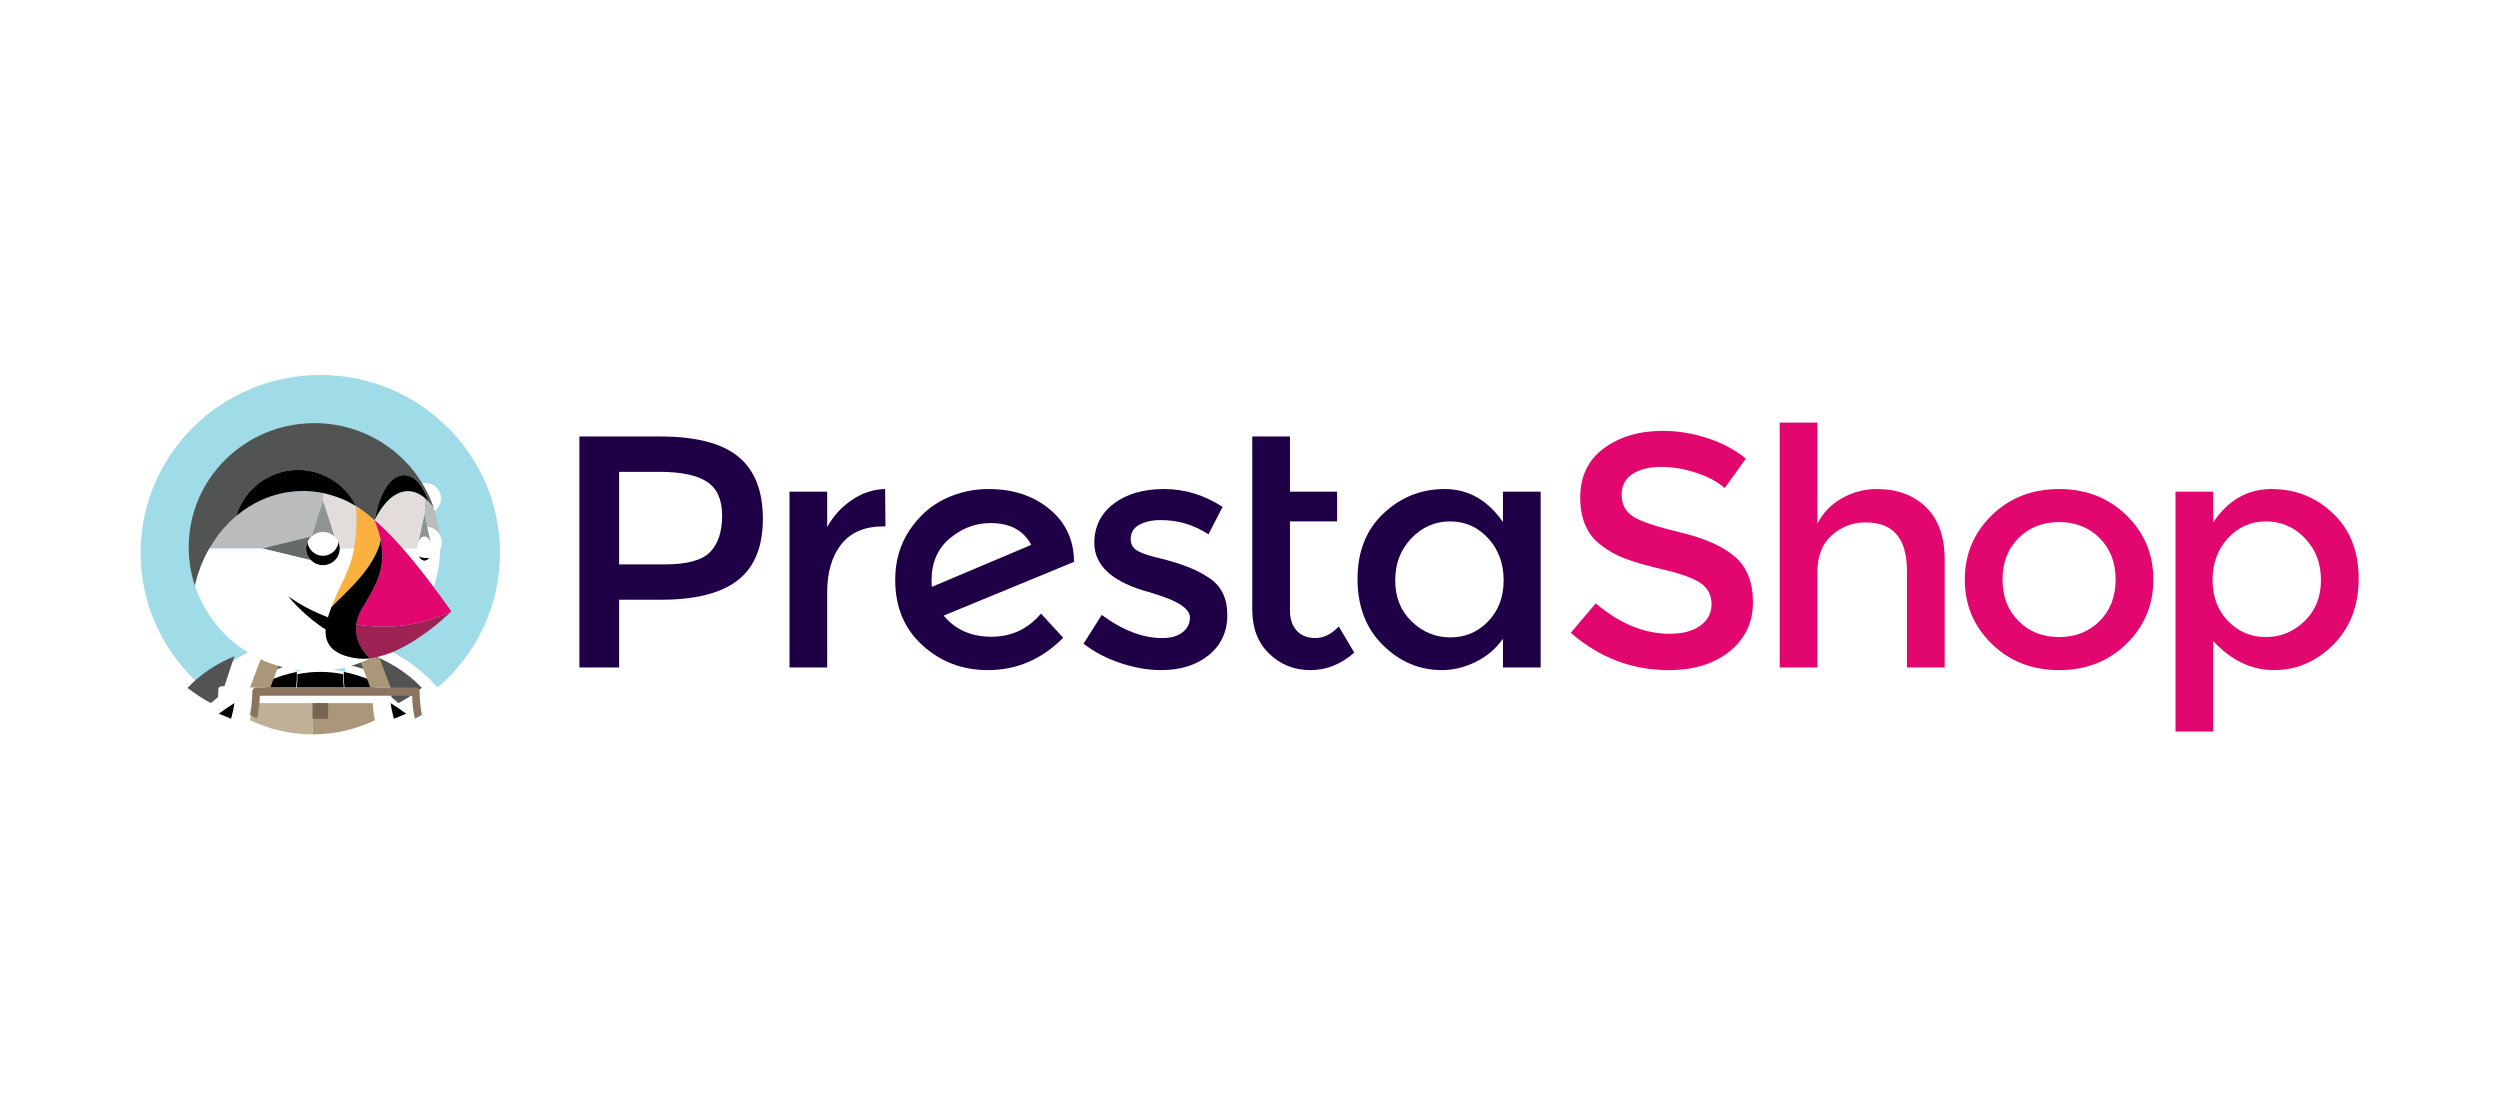 <?xml version="1.0" encoding="UTF-8"?>
<svg width="160px" height="70px" viewBox="0 0 160 70" version="1.1" xmlns="http://www.w3.org/2000/svg" xmlns:xlink="http://www.w3.org/1999/xlink">
    <!-- Generator: Sketch 47.1 (45422) - http://www.bohemiancoding.com/sketch -->
    <title>prestashop</title>
    <desc>Created with Sketch.</desc>
    <defs></defs>
    <g id="technologies" stroke="none" stroke-width="1" fill="none" fill-rule="evenodd">
        <g id="Ecommerce" transform="translate(-224, -42)">
            <g id="prestashop" transform="translate(224, 42)">
                <rect id="Rectangle" fill="#FFFFFF" x="0" y="0" width="160" height="70"></rect>
                <g id="XMLID_323_" transform="translate(37, 27)" fill-rule="nonzero">
                    <path d="M22.642,10.558 C22.627,10.473 22.62,10.339 22.62,10.156 C22.62,9 23.012,8.098 23.795,7.449 C24.578,6.8 25.443,6.476 26.391,6.476 C27.641,6.476 28.51,6.941 28.999,7.872 L22.642,10.558 Z M31.735,8.908 C31.721,7.541 31.197,6.43 30.162,5.577 C29.128,4.725 27.828,4.298 26.262,4.298 C25.271,4.298 24.33,4.513 23.439,4.943 C22.548,5.373 21.802,6.043 21.198,6.952 C20.595,7.862 20.293,8.916 20.293,10.114 C20.293,11.848 20.875,13.244 22.039,14.301 C23.202,15.358 24.595,15.887 26.219,15.887 C28.072,15.887 29.681,15.196 31.046,13.815 L29.623,12.271 C28.79,13.258 27.731,13.751 26.445,13.751 C25.159,13.751 24.143,13.3 23.396,12.398 L31.757,8.951 L31.735,8.908 Z" id="XMLID_341_" fill="#1F0047"></path>
                    <path d="M17.525,4.996 C16.857,5.447 16.329,6.025 15.941,6.73 L15.941,4.467 L13.528,4.467 L13.528,15.718 L15.941,15.718 L15.941,10.896 C15.941,9.613 16.243,8.591 16.846,7.83 C17.449,7.068 18.347,6.688 19.54,6.688 L19.669,6.688 L19.648,4.298 C18.9,4.312 18.193,4.545 17.525,4.996" id="XMLID_189_" fill="#1F0047"></path>
                    <path d="M40.385,9.987 C39.997,9.733 39.634,9.536 39.297,9.395 C38.959,9.254 38.61,9.127 38.252,9.014 C37.892,8.901 37.479,8.789 37.012,8.676 C36.546,8.563 36.183,8.443 35.925,8.316 C35.551,8.147 35.364,7.879 35.364,7.513 C35.364,7.104 35.544,6.797 35.903,6.593 C36.262,6.389 36.729,6.286 37.303,6.286 C38.395,6.286 39.408,6.589 40.342,7.195 L41.247,5.44 C40.069,4.679 38.819,4.298 37.498,4.298 C36.176,4.298 35.102,4.612 34.276,5.239 C33.45,5.867 33.037,6.702 33.037,7.745 C33.037,9.226 34.229,10.283 36.614,10.917 C36.671,10.931 36.757,10.96 36.872,11.002 C38.395,11.453 39.156,11.961 39.156,12.525 C39.156,12.905 38.998,13.219 38.682,13.466 C38.366,13.712 37.935,13.836 37.39,13.836 C36.14,13.836 34.847,13.342 33.511,12.355 L32.347,14.195 C33.037,14.731 33.83,15.147 34.728,15.443 C35.626,15.739 36.492,15.887 37.325,15.887 C38.56,15.887 39.573,15.566 40.363,14.925 C41.153,14.283 41.548,13.427 41.548,12.355 C41.548,11.284 41.16,10.494 40.385,9.987" id="XMLID_188_" fill="#1F0047"></path>
                    <path d="M8.452,8.327 C7.941,8.855 6.982,9.12 5.575,9.12 L2.623,9.12 L2.623,3.198 L5.208,3.198 C6.588,3.198 7.6,3.41 8.247,3.833 C8.893,4.256 9.216,4.978 9.216,6 C9.216,7.023 8.961,7.798 8.452,8.327 M10.251,2.226 C9.202,1.366 7.536,0.935 5.251,0.935 L0.08,0.935 L0.08,15.718 L2.623,15.718 L2.623,11.383 L5.295,11.383 C7.507,11.383 9.148,10.967 10.218,10.135 C11.288,9.303 11.824,7.992 11.824,6.201 C11.824,4.411 11.299,3.086 10.251,2.226" id="XMLID_336_" fill="#1F0047"></path>
                    <path d="M47.196,13.835 C46.678,13.835 46.276,13.677 45.989,13.36 C45.701,13.042 45.558,12.616 45.558,12.08 L45.558,6.37 L48.575,6.37 L48.575,4.467 L45.558,4.467 L45.558,0.935 L43.144,0.935 L43.144,12.017 C43.144,13.201 43.507,14.142 44.233,14.84 C44.958,15.538 45.834,15.887 46.861,15.887 C47.888,15.887 48.826,15.513 49.673,14.766 L48.682,13.095 C48.209,13.589 47.713,13.835 47.196,13.835" id="XMLID_185_" fill="#1F0047"></path>
                    <path d="M58.241,12.768 C57.58,13.451 56.776,13.793 55.828,13.793 C54.88,13.793 54.054,13.455 53.35,12.778 C52.646,12.101 52.294,11.224 52.294,10.145 C52.294,9.067 52.639,8.168 53.328,7.449 C54.018,6.73 54.844,6.37 55.807,6.37 C56.769,6.37 57.58,6.73 58.241,7.449 C58.902,8.168 59.233,9.063 59.233,10.135 C59.232,11.206 58.902,12.084 58.241,12.768 L58.241,12.768 Z M59.189,6.413 C58.212,5.003 56.97,4.298 55.462,4.298 C53.953,4.298 52.646,4.82 51.54,5.863 C50.433,6.906 49.881,8.302 49.881,10.05 C49.881,11.798 50.419,13.209 51.497,14.28 C52.574,15.351 53.838,15.887 55.289,15.887 C56.007,15.887 56.722,15.714 57.433,15.369 C58.144,15.023 58.729,14.527 59.189,13.878 L59.189,15.718 L61.603,15.718 L61.603,4.467 L59.189,4.467 L59.189,6.413 L59.189,6.413 Z" id="XMLID_332_" fill="#1F0047"></path>
                    <path d="M97.377,12.747 C96.694,13.43 95.829,13.772 94.78,13.772 C93.731,13.772 92.866,13.43 92.184,12.747 C91.501,12.063 91.16,11.178 91.16,10.092 C91.16,9.007 91.501,8.122 92.184,7.438 C92.866,6.755 93.731,6.413 94.78,6.413 C95.829,6.413 96.694,6.755 97.377,7.438 C98.059,8.122 98.4,9.007 98.4,10.092 C98.4,11.178 98.059,12.063 97.377,12.747 M94.78,4.298 C93.056,4.298 91.62,4.858 90.471,5.979 C89.321,7.1 88.747,8.471 88.747,10.093 C88.747,11.714 89.321,13.085 90.471,14.206 C91.62,15.327 93.056,15.887 94.78,15.887 C96.504,15.887 97.94,15.327 99.09,14.206 C100.239,13.085 100.814,11.714 100.814,10.093 C100.814,8.471 100.239,7.1 99.09,5.979 C97.94,4.858 96.504,4.298 94.78,4.298" id="XMLID_329_" fill="#E2066F"></path>
                    <path d="M110.486,12.757 C109.781,13.434 108.956,13.772 108.007,13.772 C107.059,13.772 106.255,13.43 105.594,12.747 C104.933,12.063 104.603,11.185 104.603,10.113 C104.603,9.042 104.933,8.15 105.594,7.438 C106.255,6.726 107.066,6.37 108.029,6.37 C108.991,6.37 109.818,6.726 110.507,7.438 C111.197,8.15 111.541,9.046 111.541,10.124 C111.541,11.203 111.189,12.08 110.486,12.757 M112.317,5.863 C111.225,4.82 109.911,4.298 108.374,4.298 C106.836,4.298 105.594,5.01 104.646,6.434 L104.646,4.467 L102.232,4.467 L102.232,19.82 L104.646,19.82 L104.646,14.026 C105.795,15.267 107.092,15.887 108.535,15.887 C109.979,15.887 111.243,15.344 112.328,14.259 C113.412,13.173 113.955,11.763 113.955,10.029 C113.955,8.295 113.409,6.906 112.317,5.863" id="XMLID_326_" fill="#E2066F"></path>
                    <path d="M83.128,4.298 C82.324,4.298 81.573,4.496 80.876,4.89 C80.179,5.285 79.659,5.828 79.314,6.519 L79.314,0.047 L76.901,0.047 L76.901,15.718 L79.314,15.718 L79.314,9.627 C79.314,8.584 79.623,7.791 80.241,7.248 C80.858,6.705 81.584,6.434 82.417,6.434 C84.17,6.434 85.046,7.47 85.046,9.542 L85.046,15.718 L87.46,15.718 L87.46,8.823 C87.46,7.357 87.061,6.237 86.263,5.461 C85.466,4.686 84.421,4.298 83.128,4.298" id="XMLID_178_" fill="#E2066F"></path>
                    <path d="M74.015,8.612 C73.232,7.95 72.068,7.435 70.524,7.068 C68.98,6.702 67.971,6.36 67.496,6.043 C67.023,5.726 66.785,5.267 66.785,4.668 C66.785,4.069 67.023,3.621 67.496,3.325 C67.971,3.029 68.577,2.881 69.317,2.881 C70.057,2.881 70.807,3.008 71.569,3.262 C72.33,3.515 72.934,3.84 73.379,4.235 L74.736,2.352 C74.047,1.789 73.228,1.351 72.28,1.041 C71.332,0.731 70.376,0.576 69.414,0.576 C67.92,0.576 66.667,0.946 65.654,1.686 C64.641,2.426 64.135,3.48 64.135,4.848 C64.135,6.215 64.58,7.23 65.471,7.893 C65.916,8.245 66.426,8.531 67.001,8.749 C67.575,8.968 68.416,9.208 69.522,9.468 C70.628,9.73 71.407,10.018 71.86,10.335 C72.312,10.653 72.539,11.097 72.539,11.668 C72.539,12.239 72.298,12.697 71.817,13.042 C71.335,13.388 70.685,13.561 69.866,13.561 C68.229,13.561 66.648,12.912 65.126,11.615 L63.531,13.497 C65.356,15.09 67.446,15.887 69.802,15.887 C71.411,15.887 72.711,15.485 73.702,14.681 C74.693,13.878 75.189,12.831 75.189,11.541 C75.189,10.251 74.798,9.275 74.015,8.612" id="XMLID_177_" fill="#E2066F"></path>
                </g>
                <path d="M16.455,41.468 C16.638,41.387 16.825,41.313 17.012,41.243 C17.224,41.164 17.438,41.09 17.655,41.025 C17.924,40.945 18.196,40.872 18.472,40.814 C18.843,40.736 19.219,40.678 19.598,40.642 C19.386,41.303 19.151,41.96 18.896,42.613 C18.907,42.74 18.913,42.867 18.917,42.994 C19.429,42.894 19.958,42.841 20.5,42.841 C21.042,42.841 21.571,42.894 22.083,42.994 C22.086,42.867 22.092,42.74 22.103,42.613 C21.849,41.96 21.614,41.303 21.402,40.642 C21.781,40.678 22.156,40.736 22.528,40.814 C22.803,40.872 23.075,40.945 23.345,41.025 C23.562,41.09 23.775,41.164 23.987,41.243 C24.175,41.313 24.361,41.387 24.545,41.468 C25.848,42.042 27.036,42.894 28.01,44 C30.452,41.912 32,38.828 32,35.383 C32,29.097 26.851,24 20.5,24 C14.149,24 9,29.097 9,35.383 C9,38.828 10.548,41.913 12.99,44 C13.964,42.894 15.152,42.042 16.455,41.468 Z" id="XMLID_176_" fill="#A0DBE8" fill-rule="nonzero"></path>
                <path d="M17.233,43 C17.859,42.754 18.52,42.567 19.209,42.446 C19.206,42.313 19.199,42.181 19.186,42.05 C19.481,41.371 19.754,40.687 20,40 C19.56,40.038 19.124,40.098 18.693,40.179 C18.374,40.239 18.058,40.315 17.745,40.399 C17.494,40.466 17.246,40.543 17,40.625 L17.973,40.834 L17.233,43 Z" id="XMLID_175_" fill="#525353" fill-rule="nonzero"></path>
                <path d="M13.945,44.624 C13.964,44.455 13.975,44.284 13.975,44.111 C13.975,44.008 14.067,43.923 14.181,43.923 L14.362,43.923 L15,42 C13.872,42.459 12.844,43.139 12,44.022 C12.465,44.388 12.967,44.716 13.501,45 C13.643,44.869 13.791,44.744 13.945,44.624 Z" id="XMLID_174_" fill="#525353" fill-rule="nonzero"></path>
                <path d="M24,42 L24.638,43.923 L24.819,43.923 C24.933,43.923 25.025,44.008 25.025,44.111 C25.025,44.284 25.036,44.455 25.055,44.624 C25.209,44.744 25.357,44.869 25.499,45 C26.033,44.716 26.535,44.388 27,44.022 C26.157,43.139 25.128,42.459 24,42 Z" id="XMLID_173_" fill="#525353" fill-rule="nonzero"></path>
                <path d="M23.028,40.834 L24,40.625 C23.754,40.543 23.506,40.466 23.255,40.399 C22.942,40.315 22.626,40.239 22.307,40.179 C21.876,40.098 21.44,40.038 21,40 C21.246,40.687 21.519,41.371 21.814,42.05 C21.801,42.181 21.794,42.314 21.791,42.446 C22.48,42.567 23.141,42.754 23.768,43 L23.028,40.834 Z" id="XMLID_172_" fill="#525353" fill-rule="nonzero"></path>
                <path d="M20.5,44 L22,44 C21.969,43.715 21.958,43.43 21.966,43.148 C21.491,43.052 21.002,43 20.5,43 C19.998,43 19.509,43.052 19.034,43.148 C19.042,43.43 19.031,43.715 19,44 L20.5,44 Z" id="XMLID_171_" fill="#000000" fill-rule="nonzero"></path>
                <path d="M14,45.677 C14.261,45.788 14.523,45.897 14.79,46 C14.883,45.672 14.955,45.338 15,45 C14.654,45.215 14.32,45.441 14,45.677 Z" id="XMLID_170_" fill="#000000" fill-rule="nonzero"></path>
                <path d="M17,44 L18.956,44 C18.993,43.665 19.006,43.331 18.997,43 C18.342,43.131 17.713,43.336 17.118,43.604 L17,44 Z" id="XMLID_169_" fill="#000000" fill-rule="nonzero"></path>
                <path d="M25,45 C25.045,45.338 25.117,45.672 25.21,46 C25.477,45.897 25.74,45.788 26,45.677 C25.68,45.441 25.347,45.215 25,45 Z" id="XMLID_168_" fill="#000000" fill-rule="nonzero"></path>
                <path d="M24,44 L23.882,43.604 C23.286,43.336 22.658,43.131 22.003,43 C21.994,43.331 22.007,43.665 22.044,44 L24,44 L24,44 Z" id="XMLID_167_" fill="#000000" fill-rule="nonzero"></path>
                <path d="M17.302,44 L17.402,43.735 L18,42.153 L17.214,42 C17.038,42.053 16.863,42.11 16.691,42.171 L16,44 L16.742,44 L17.302,44 L17.302,44 Z" id="XMLID_166_" fill="#AA9678" fill-rule="nonzero"></path>
                <path d="M23.598,43.735 L23.698,44 L24.258,44 L25,44 L24.309,42.171 C24.136,42.109 23.962,42.053 23.786,42 L23,42.153 L23.598,43.735 Z" id="XMLID_165_" fill="#AA9678" fill-rule="nonzero"></path>
                <path d="M16,45.039 C16.018,45.026 16.037,45.013 16.055,45 L16.003,45 C16.002,45.013 16,45.026 16,45.039 Z" id="XMLID_164_" fill="#C0B098" fill-rule="nonzero"></path>
                <path d="M20,45 L18.628,45 L17.13,45 L16.159,45 C16.153,45.004 16.147,45.008 16.141,45.013 C16.128,45.38 16.079,45.741 16,46.092 C17.212,46.673 18.568,47 20,47 L20,45 Z" id="XMLID_163_" fill="#C0B098" fill-rule="nonzero"></path>
                <path d="M25.052,45 L25,45 C25.018,45.013 25.037,45.026 25.055,45.039 C25.054,45.026 25.052,45.014 25.052,45 Z" id="XMLID_162_" fill="#AA9678" fill-rule="nonzero"></path>
                <path d="M23.841,45 L22.87,45 L21.372,45 L20,45 L20,45 L20,47 C21.432,47 22.788,46.674 24,46.092 C23.921,45.741 23.872,45.381 23.859,45.013 C23.853,45.008 23.847,45.004 23.841,45 Z" id="XMLID_161_" fill="#AA9678" fill-rule="nonzero"></path>
                <rect id="XMLID_160_" fill="#786453" fill-rule="nonzero" x="20" y="45" width="1" height="1"></rect>
                <path d="M26.89,44.98 C26.869,44.743 26.855,44.504 26.855,44.263 C26.855,44.118 26.746,44 26.612,44 L26.398,44 L25.587,44 L24.976,44 L23.16,44 L21.5,44 L19.841,44 L18.024,44 L17.414,44 L16.603,44 L16.389,44 C16.254,44 16.145,44.118 16.145,44.263 C16.145,44.504 16.132,44.743 16.11,44.98 C16.087,45.242 16.049,45.5 16,45.755 C16.148,45.84 16.298,45.922 16.45,46 C16.55,45.526 16.611,45.04 16.628,44.543 C16.628,44.537 16.628,44.532 16.629,44.526 L16.65,44.526 L17.877,44.526 L19.767,44.526 L21.5,44.526 L21.5,44.526 L23.233,44.526 L25.123,44.526 L26.35,44.526 L26.371,44.526 C26.372,44.532 26.372,44.537 26.372,44.543 C26.389,45.039 26.45,45.526 26.55,46 C26.702,45.922 26.852,45.84 27,45.755 C26.951,45.5 26.914,45.242 26.89,44.98 Z" id="XMLID_159_" fill="#8B7460" fill-rule="nonzero"></path>
                <g id="XMLID_195_" transform="translate(12, 27)">
                    <path d="M11.972,6.289 L11.972,6.289 C11.972,6.29 11.973,6.291 11.973,6.291 C12.166,6.698 12.384,7.111 12.496,7.535 C12.492,7.564 12.488,7.595 12.484,7.626 C12.474,7.672 12.464,7.712 12.454,7.748 C12.47,7.693 12.485,7.626 12.501,7.549 C12.389,7.119 12.167,6.701 11.972,6.289 C11.971,6.29 11.971,6.291 11.97,6.292 C11.971,6.291 11.971,6.29 11.972,6.289 L11.972,6.289 Z" id="XMLID_158_"></path>
                    <path d="M15.323,8.849 C15.314,8.855 15.304,8.86 15.293,8.865 C15.304,8.86 15.314,8.855 15.323,8.849 Z" id="XMLID_157_"></path>
                    <path d="M15.401,8.794 C15.388,8.806 15.375,8.819 15.361,8.83 C15.375,8.819 15.388,8.806 15.401,8.794 Z" id="XMLID_156_"></path>
                    <path d="M11.626,5.991 C11.363,5.771 11.085,5.571 10.794,5.394 L10.794,5.394 C11.085,5.571 11.362,5.771 11.626,5.991 Z" id="XMLID_155_"></path>
                    <path d="M14.287,8.705 C14.29,8.709 14.293,8.713 14.297,8.716 C14.294,8.713 14.291,8.709 14.287,8.705 Z" id="XMLID_154_"></path>
                    <path d="M14.773,9.303 C14.785,9.319 14.798,9.334 14.81,9.35 C14.798,9.334 14.785,9.319 14.773,9.303 Z" id="XMLID_153_"></path>
                    <path d="M12.34,7.764 C12.328,7.819 12.316,7.868 12.304,7.905 C12.316,7.868 12.328,7.819 12.34,7.764 Z" id="XMLID_152_"></path>
                    <path d="M11.208,11.896 C11.03,12.185 10.915,12.458 10.849,12.715 C10.915,12.458 11.03,12.185 11.208,11.896 C11.267,11.801 11.325,11.708 11.38,11.616 C11.325,11.707 11.268,11.799 11.21,11.893 C11.209,11.894 11.209,11.895 11.208,11.896 Z" id="XMLID_151_"></path>
                    <path d="M11.973,6.323 C11.989,6.29 12.005,6.259 12.021,6.227 L12.017,6.23 C12.002,6.26 11.987,6.292 11.973,6.323 C12.08,6.417 12.188,6.513 12.293,6.611 C12.188,6.513 12.081,6.417 11.973,6.323 Z" id="XMLID_150_"></path>
                    <path d="M9.695,7.773 C9.695,7.775 9.696,7.776 9.696,7.777 C9.696,7.776 9.695,7.775 9.695,7.773 Z" id="XMLID_149_"></path>
                    <path d="M10.406,5.175 C10.381,5.161 10.362,5.15 10.351,5.144 C10.362,5.15 10.381,5.161 10.406,5.175 Z" id="XMLID_147_"></path>
                    <path d="M10.472,5.212 C10.443,5.195 10.418,5.181 10.396,5.169 C10.418,5.181 10.443,5.195 10.472,5.212 Z" id="XMLID_146_"></path>
                    <path d="M10.821,6.108 C10.821,6.151 10.82,6.193 10.821,6.236 C10.82,6.193 10.822,6.151 10.821,6.108 Z" id="XMLID_145_"></path>
                    <path d="M9.656,7.675 C9.657,7.676 9.657,7.677 9.658,7.678 C9.657,7.677 9.657,7.676 9.656,7.675 Z" id="XMLID_144_"></path>
                    <path d="M15.241,9.901 C15.264,9.931 15.286,9.96 15.309,9.989 C15.286,9.96 15.264,9.93 15.241,9.901 Z" id="XMLID_143_"></path>
                    <path d="M10.827,6.465 C10.823,6.643 10.816,6.821 10.807,6.998 C10.816,6.821 10.823,6.643 10.827,6.465 Z" id="XMLID_142_"></path>
                    <path d="M9.724,7.876 C9.724,7.877 9.725,7.879 9.725,7.88 C9.725,7.879 9.724,7.877 9.724,7.876 Z" id="XMLID_141_"></path>
                    <path d="M10.914,5.465 C10.849,5.427 10.677,5.328 10.522,5.239 C10.675,5.327 10.845,5.425 10.914,5.465 Z" id="XMLID_140_"></path>
                    <path d="M10.555,5.259 C10.516,5.237 10.48,5.216 10.446,5.196 C10.479,5.215 10.517,5.237 10.555,5.259 Z" id="XMLID_139_"></path>
                    <path d="M10.796,5.393 L10.796,5.393 C10.794,5.393 10.787,5.388 10.784,5.386 C10.789,5.389 10.794,5.393 10.796,5.393 Z" id="XMLID_138_"></path>
                    <path d="M15.625,8.176 C15.625,8.162 15.627,8.149 15.627,8.134 C15.627,8.132 15.628,8.131 15.628,8.129 C15.628,8.127 15.627,8.126 15.627,8.124 C15.627,8.111 15.625,8.098 15.625,8.085 C15.625,8.1 15.627,8.114 15.627,8.129 C15.628,8.145 15.625,8.161 15.625,8.176 Z" id="XMLID_137_"></path>
                    <path d="M13.746,8.072 C13.764,8.092 13.78,8.112 13.798,8.132 C13.797,8.131 13.797,8.131 13.797,8.131 L13.801,8.131 C13.794,8.122 13.774,8.101 13.746,8.072 L13.746,8.072 Z" id="XMLID_136_"></path>
                    <path d="M12.178,6.467 C12.358,6.64 12.535,6.819 12.709,7 C12.535,6.819 12.358,6.64 12.178,6.467 Z" id="XMLID_135_"></path>
                    <path d="M15.165,7.331 C15.209,7.331 15.251,7.341 15.293,7.354 C15.252,7.341 15.209,7.331 15.165,7.331 Z" id="XMLID_134_"></path>
                    <path d="M14.728,7.894 C14.724,7.916 14.72,7.936 14.716,7.958 C14.72,7.936 14.724,7.916 14.728,7.894 Z" id="XMLID_133_"></path>
                    <path d="M15.272,7.354 C15.301,7.367 15.33,7.382 15.358,7.401 C15.33,7.382 15.301,7.367 15.272,7.354 Z" id="XMLID_132_"></path>
                    <path d="M15.447,7.499 C15.457,7.512 15.466,7.525 15.476,7.539 C15.466,7.525 15.457,7.512 15.447,7.499 Z" id="XMLID_131_"></path>
                    <path d="M15.618,7.958 C15.618,7.956 15.617,7.953 15.616,7.95 C15.616,7.945 15.615,7.941 15.614,7.936 C15.615,7.944 15.617,7.951 15.618,7.96 C15.618,7.959 15.618,7.959 15.618,7.958 Z" id="XMLID_130_"></path>
                    <path d="M15.617,8.285 C15.617,8.281 15.618,8.278 15.618,8.274 C15.618,8.274 15.618,8.274 15.618,8.274 C15.617,8.283 15.615,8.291 15.614,8.301 C15.614,8.295 15.616,8.29 15.617,8.285 Z" id="XMLID_129_"></path>
                    <path d="M14.865,7.539 C14.874,7.525 14.883,7.512 14.893,7.499 C14.883,7.512 14.874,7.525 14.865,7.539 Z" id="XMLID_128_"></path>
                    <path d="M15.083,7.354 C15.124,7.341 15.167,7.331 15.211,7.331 C15.167,7.331 15.124,7.341 15.083,7.354 Z" id="XMLID_127_"></path>
                    <path d="M13.165,7.44 C13.055,7.323 12.943,7.208 12.831,7.093 C12.943,7.208 13.055,7.323 13.165,7.44 Z" id="XMLID_126_"></path>
                    <path d="M15.284,4.855 L15.284,4.855 C15.284,4.854 15.284,4.852 15.284,4.852 L15.284,5.905 L14.757,7.752 C14.756,7.757 14.755,7.762 14.753,7.766 C14.755,7.763 14.756,7.759 14.758,7.756 L14.758,7.756 L14.758,7.756 L15.284,5.909 L15.284,4.856 L15.284,4.856 L15.284,4.855 L15.284,4.855 Z" id="XMLID_125_"></path>
                    <path d="M13.49,7.79 C13.432,7.725 13.373,7.66 13.315,7.595 C13.374,7.66 13.432,7.725 13.49,7.79 Z" id="XMLID_124_"></path>
                    <path d="M15.574,7.756 C15.581,7.779 15.589,7.801 15.596,7.825 C15.596,7.825 15.596,7.825 15.595,7.824 C15.589,7.8 15.581,7.779 15.574,7.756 L15.574,7.756 L15.574,7.756 Z" id="XMLID_123_"></path>
                    <path d="M14.703,8.122 L14.704,8.122 C14.704,8.11 14.706,8.099 14.706,8.087 C14.705,8.099 14.703,8.11 14.703,8.122 Z" id="XMLID_122_"></path>
                    <path d="M15.003,7.401 C15.031,7.383 15.06,7.367 15.089,7.355 C15.06,7.367 15.031,7.382 15.003,7.401 Z" id="XMLID_121_"></path>
                    <path d="M14.92,7.486 C14.949,7.453 14.98,7.423 15.012,7.399 C14.98,7.424 14.949,7.453 14.92,7.486 Z" id="XMLID_120_"></path>
                    <path d="M15.608,8.426 C15.608,8.426 15.608,8.426 15.608,8.425 C15.592,8.489 15.573,8.551 15.551,8.609 C15.574,8.55 15.594,8.489 15.611,8.424 L15.608,8.426 L15.608,8.426 Z" id="XMLID_119_"></path>
                    <path d="M1.605,7.809 C1.631,7.767 1.658,7.726 1.685,7.684 C1.658,7.726 1.631,7.767 1.605,7.809 Z" id="XMLID_118_"></path>
                    <path d="M15.351,7.399 C15.383,7.423 15.414,7.453 15.444,7.486 C15.414,7.453 15.383,7.424 15.351,7.399 Z" id="XMLID_117_"></path>
                    <path d="M1.93,7.311 C1.943,7.293 1.955,7.274 1.968,7.257 C1.955,7.274 1.943,7.293 1.93,7.311 Z" id="XMLID_116_"></path>
                    <path d="M9.751,8.108 L9.752,8.108 C9.752,8.107 9.752,8.106 9.752,8.105 L9.752,8.105 L9.755,8.105 L9.75,8.095 C9.75,8.1 9.751,8.104 9.751,8.108 Z" id="XMLID_115_"></path>
                    <path d="M1.139,8.665 C1.108,8.731 1.078,8.797 1.048,8.864 C1.078,8.797 1.108,8.731 1.139,8.665 Z" id="XMLID_114_"></path>
                    <path d="M0.86,9.243 C0.856,9.254 0.851,9.265 0.847,9.276 C0.851,9.265 0.856,9.254 0.86,9.243 Z" id="XMLID_113_"></path>
                    <polygon id="XMLID_112_" points="15.45 5.124 15.448 5.123 15.448 5.123"></polygon>
                    <path d="M3.123,6.02 L3.121,6.022 L3.123,6.02 Z" id="XMLID_111_"></path>
                    <path d="M2.673,6.472 C2.709,6.436 2.745,6.401 2.781,6.366 C2.745,6.401 2.708,6.436 2.673,6.472 Z" id="XMLID_110_"></path>
                    <path d="M2.269,6.917 C2.305,6.874 2.34,6.831 2.377,6.788 C2.34,6.831 2.305,6.874 2.269,6.917 Z" id="XMLID_109_"></path>
                    <path d="M15.696,7.756 L15.165,5.909 L15.696,7.756 Z" id="XMLID_108_"></path>
                    <path d="M8.461,9.158 C8.449,9.156 8.438,9.152 8.426,9.149 C8.438,9.152 8.449,9.156 8.461,9.158 Z" id="XMLID_107_"></path>
                    <path d="M8.572,9.174 C8.558,9.173 8.546,9.17 8.532,9.168 C8.546,9.17 8.558,9.173 8.572,9.174 Z" id="XMLID_106_"></path>
                    <path d="M1.4,8.177 C1.36,8.251 1.322,8.326 1.283,8.4 C1.322,8.326 1.36,8.251 1.4,8.177 Z" id="XMLID_105_"></path>
                    <path d="M8.144,9.042 C8.143,9.042 8.142,9.041 8.142,9.041 C8.143,9.041 8.143,9.042 8.144,9.042 Z" id="XMLID_104_"></path>
                    <path d="M8.351,9.13 C8.343,9.128 8.335,9.125 8.327,9.122 C8.335,9.125 8.343,9.128 8.351,9.13 Z" id="XMLID_103_"></path>
                    <path d="M8.244,9.091 C8.24,9.09 8.237,9.087 8.233,9.086 C8.237,9.088 8.241,9.09 8.244,9.091 Z" id="XMLID_102_"></path>
                    <path d="M7.669,8.513 C7.67,8.515 7.67,8.516 7.671,8.517 C7.67,8.516 7.67,8.515 7.669,8.513 Z" id="XMLID_101_"></path>
                    <path d="M7.622,7.867 C7.619,7.88 7.615,7.892 7.612,7.905 C7.615,7.892 7.619,7.88 7.622,7.867 Z" id="XMLID_100_"></path>
                    <path d="M7.731,7.585 C7.73,7.586 7.729,7.588 7.728,7.59 C7.729,7.588 7.73,7.586 7.731,7.585 Z" id="XMLID_99_"></path>
                    <path d="M8.089,7.212 C8.089,7.212 8.088,7.212 8.088,7.212 C8.088,7.212 8.089,7.212 8.089,7.212 Z" id="XMLID_98_"></path>
                    <path d="M7.65,7.769 C7.647,7.778 7.643,7.786 7.641,7.796 C7.643,7.786 7.647,7.778 7.65,7.769 Z" id="XMLID_97_"></path>
                    <path d="M7.687,7.675 C7.684,7.68 7.682,7.685 7.679,7.69 C7.682,7.685 7.684,7.68 7.687,7.675 Z" id="XMLID_96_"></path>
                    <path d="M8.885,7.065 C8.883,7.064 8.88,7.064 8.878,7.064 C8.88,7.064 8.883,7.064 8.885,7.065 Z" id="XMLID_95_"></path>
                    <path d="M9.081,7.124 C9.079,7.123 9.078,7.123 9.076,7.122 C9.077,7.123 9.079,7.123 9.081,7.124 Z" id="XMLID_94_"></path>
                    <path d="M8.272,7.12 C8.27,7.121 8.267,7.122 8.265,7.123 C8.267,7.122 8.27,7.121 8.272,7.12 Z" id="XMLID_93_"></path>
                    <path d="M8.47,7.063 C8.467,7.064 8.463,7.064 8.459,7.065 C8.463,7.064 8.467,7.064 8.47,7.063 Z" id="XMLID_92_"></path>
                    <path d="M9.743,7.984 C9.743,7.985 9.743,7.985 9.743,7.986 C9.743,7.985 9.743,7.984 9.743,7.984 Z" id="XMLID_91_"></path>
                    <path d="M8.676,4.704 C8.676,4.678 8.676,4.653 8.676,4.63 C8.676,4.653 8.676,4.678 8.676,4.704 Z" id="XMLID_90_"></path>
                    <path d="M8.676,4.619 C8.676,4.602 8.676,4.586 8.676,4.575 C8.676,4.586 8.676,4.601 8.676,4.619 Z" id="XMLID_89_"></path>
                    <path d="M8.676,4.563 C8.676,4.557 8.676,4.553 8.676,4.553 C8.676,4.553 8.676,4.557 8.676,4.563 Z" id="XMLID_88_"></path>
                    <path d="M8.676,4.885 L8.676,4.859 L8.676,4.783 C8.676,4.758 8.676,4.734 8.676,4.71 C8.676,4.766 8.676,4.825 8.676,4.885 Z" id="XMLID_87_"></path>
                    <path d="M15.502,8.678 C15.484,8.708 15.465,8.735 15.445,8.761 C15.465,8.735 15.484,8.708 15.502,8.678 Z" id="XMLID_86_"></path>
                    <path d="M7.601,7.974 C7.599,7.988 7.596,8.001 7.595,8.014 C7.596,8.001 7.599,7.988 7.601,7.974 Z" id="XMLID_85_"></path>
                    <path d="M7.61,8.317 C7.61,8.319 7.61,8.321 7.611,8.324 C7.61,8.321 7.61,8.319 7.61,8.317 Z" id="XMLID_84_"></path>
                    <path d="M15.559,8.567 C15.542,8.609 15.523,8.648 15.503,8.686 C15.523,8.648 15.542,8.609 15.559,8.567 Z" id="XMLID_83_"></path>
                    <path d="M11.456,14.921 C11.401,14.858 11.346,14.791 11.288,14.714 C11.346,14.791 11.401,14.858 11.456,14.921 L11.456,14.921 Z" id="XMLID_82_" fill="#525353" fill-rule="nonzero"></path>
                    <path d="M11.807,15.257 C11.807,15.257 11.809,15.262 11.811,15.269 C11.809,15.262 11.807,15.257 11.807,15.257 C11.807,15.257 11.626,15.112 11.395,14.843 L11.395,14.843 C11.626,15.112 11.807,15.257 11.807,15.257 Z" id="XMLID_81_" fill="#AA9678" fill-rule="nonzero"></path>
                    <ellipse id="XMLID_80_" fill="#FFFFFF" fill-rule="nonzero" transform="translate(15.701, 5.313) rotate(-4.571) translate(-15.701, -5.313) " cx="15.253" cy="4.867" rx="1" ry="1"></ellipse>
                    <path d="M15.627,8.118 C15.627,8.116 15.627,8.114 15.627,8.112 L15.627,8.112 C15.627,8.114 15.627,8.116 15.627,8.118 Z" id="XMLID_79_" fill="#FFFFFF" fill-rule="nonzero"></path>
                    <path d="M15.749,5.489 L15.749,5.489 L15.749,5.489 C15.747,5.487 15.745,5.484 15.744,5.482 L15.744,5.482 C15.649,5.351 15.55,5.232 15.449,5.124 C15.449,5.123 15.449,5.123 15.448,5.123 C15.448,5.123 15.449,5.123 15.449,5.124 C15.448,5.123 15.447,5.121 15.447,5.12 L15.447,5.12 C15.401,5.071 15.355,5.024 15.308,4.98 C15.29,4.963 15.272,4.949 15.254,4.933 C15.224,4.906 15.195,4.879 15.165,4.855 L15.165,4.855 L15.165,5.908 L15.574,7.756 L15.574,7.756 C15.578,7.77 15.584,7.783 15.587,7.798 L15.87,8.111 L15.873,8.108 L16.17,8.108 C16.17,8.081 16.172,8.054 16.172,8.027 L16.172,8.027 C16.172,7.156 16.026,6.318 15.764,5.534 L15.764,5.534 C15.759,5.519 15.754,5.504 15.749,5.489 Z" id="XMLID_78_" fill="#BBBCBD" fill-rule="nonzero"></path>
                    <path d="M15.627,8.114 C15.627,8.113 15.627,8.111 15.627,8.109 C15.627,8.111 15.627,8.113 15.627,8.114 L15.627,8.114 Z" id="XMLID_77_" fill="#BBBCBD" fill-rule="nonzero"></path>
                    <path d="M15.629,7.936 C15.629,7.939 15.631,7.942 15.631,7.945 C15.632,7.947 15.633,7.948 15.633,7.95 C15.633,7.95 15.633,7.95 15.633,7.951 C15.641,7.994 15.645,8.039 15.646,8.085 C15.646,8.093 15.649,8.101 15.649,8.109 C15.649,8.11 15.649,8.111 15.649,8.113 C15.649,8.114 15.649,8.115 15.649,8.116 C15.649,8.125 15.646,8.133 15.646,8.142 C15.645,8.187 15.641,8.231 15.633,8.274 C15.633,8.274 15.633,8.274 15.633,8.274 C15.633,8.276 15.632,8.278 15.631,8.281 C15.631,8.284 15.629,8.287 15.628,8.291 C15.618,8.337 15.605,8.382 15.588,8.425 C15.588,8.425 15.588,8.425 15.588,8.425 L15.588,8.425 L15.59,8.424 C15.591,8.423 15.591,8.422 15.591,8.421 L15.591,8.421 L16.03,8.112 L15.587,7.798 C15.587,7.799 15.587,7.799 15.588,7.799 C15.605,7.843 15.619,7.889 15.629,7.936 Z" id="XMLID_76_" fill="#676A6A" fill-rule="nonzero"></path>
                    <path d="M15.614,8.291 C15.614,8.285 15.616,8.28 15.617,8.274 C15.622,8.231 15.624,8.187 15.625,8.142 C15.625,8.132 15.627,8.123 15.627,8.113 C15.627,8.103 15.625,8.094 15.625,8.085 C15.624,8.039 15.622,7.994 15.617,7.951 C15.616,7.946 15.615,7.941 15.614,7.936 C15.607,7.889 15.599,7.843 15.588,7.799 C15.584,7.784 15.578,7.771 15.574,7.756 C15.546,7.667 15.509,7.589 15.465,7.524 C15.46,7.515 15.454,7.507 15.447,7.499 C15.435,7.483 15.423,7.467 15.411,7.453 C15.392,7.433 15.372,7.414 15.351,7.399 C15.343,7.393 15.335,7.389 15.327,7.383 C15.309,7.372 15.291,7.362 15.272,7.355 C15.264,7.351 15.256,7.348 15.247,7.346 C15.221,7.337 15.193,7.332 15.165,7.332 C15.137,7.332 15.11,7.337 15.083,7.346 C15.074,7.348 15.066,7.351 15.058,7.355 C15.039,7.362 15.021,7.372 15.003,7.383 C14.995,7.389 14.987,7.393 14.979,7.399 C14.958,7.414 14.939,7.433 14.92,7.453 C14.907,7.467 14.895,7.483 14.883,7.499 C14.877,7.507 14.87,7.515 14.865,7.524 C14.821,7.589 14.783,7.667 14.756,7.756 C14.755,7.759 14.754,7.763 14.753,7.766 C14.741,7.807 14.732,7.85 14.724,7.894 C14.721,7.908 14.718,7.92 14.716,7.934 C14.709,7.983 14.706,8.035 14.705,8.087 C14.705,8.094 14.704,8.101 14.704,8.109 L14.705,8.109 C14.705,8.54 14.912,8.89 15.167,8.89 C15.211,8.89 15.253,8.878 15.293,8.859 C15.3,8.856 15.306,8.852 15.313,8.849 C15.329,8.839 15.346,8.829 15.361,8.817 C15.37,8.81 15.378,8.801 15.387,8.794 C15.407,8.775 15.426,8.754 15.445,8.73 C15.457,8.714 15.47,8.697 15.482,8.678 C15.489,8.667 15.496,8.654 15.503,8.641 C15.516,8.618 15.528,8.593 15.539,8.567 C15.543,8.558 15.547,8.549 15.551,8.539 C15.565,8.503 15.578,8.465 15.588,8.425 C15.599,8.382 15.607,8.337 15.614,8.291 Z M15.182,8.008 C15.086,8.008 15.008,7.877 15.008,7.716 C15.008,7.554 15.086,7.423 15.182,7.423 C15.277,7.423 15.355,7.554 15.355,7.716 C15.355,7.877 15.277,8.008 15.182,8.008 Z" id="XMLID_219_" fill="#000000" fill-rule="nonzero"></path>
                    <ellipse id="XMLID_73_" fill="#FFFFFF" fill-rule="nonzero" cx="15.274" cy="7.716" rx="1" ry="1"></ellipse>
                    <path d="M14.756,7.756 L14.756,7.756 C14.783,7.667 14.821,7.589 14.865,7.524 C14.87,7.515 14.877,7.507 14.883,7.499 C14.895,7.483 14.907,7.467 14.92,7.453 C14.939,7.433 14.958,7.414 14.979,7.399 C14.987,7.393 14.995,7.389 15.003,7.383 C15.021,7.372 15.039,7.362 15.058,7.355 C15.066,7.351 15.074,7.348 15.083,7.346 C15.109,7.337 15.137,7.332 15.165,7.332 C15.193,7.332 15.221,7.337 15.247,7.346 C15.256,7.348 15.264,7.351 15.272,7.355 C15.291,7.362 15.309,7.372 15.327,7.383 C15.335,7.389 15.343,7.393 15.351,7.399 C15.372,7.414 15.392,7.433 15.411,7.453 C15.423,7.467 15.436,7.483 15.447,7.499 C15.454,7.507 15.46,7.515 15.465,7.524 C15.509,7.589 15.546,7.667 15.574,7.756 L15.574,7.756 L15.574,7.756 L15.165,5.909 L14.756,7.756 L14.756,7.756 Z" id="XMLID_72_" fill="#909393" fill-rule="nonzero"></path>
                    <path d="M9.75,8.095 C9.75,8.058 9.747,8.021 9.743,7.985 C9.743,7.985 9.743,7.984 9.743,7.984 C9.738,7.948 9.732,7.913 9.725,7.878 C9.725,7.877 9.724,7.877 9.724,7.876 C9.716,7.842 9.707,7.808 9.696,7.775 C9.696,7.775 9.696,7.774 9.695,7.773 C9.684,7.74 9.672,7.708 9.658,7.677 C9.657,7.676 9.657,7.676 9.657,7.675 C9.642,7.644 9.627,7.613 9.609,7.583 L9.609,7.583 C9.557,7.492 9.491,7.41 9.415,7.338 C9.318,7.247 9.205,7.174 9.079,7.123 C9.078,7.122 9.077,7.122 9.076,7.122 C9.014,7.097 8.95,7.077 8.883,7.064 C8.881,7.064 8.879,7.064 8.878,7.063 C8.811,7.05 8.741,7.043 8.67,7.043 C8.6,7.043 8.532,7.05 8.466,7.063 C8.464,7.063 8.462,7.063 8.459,7.064 C8.394,7.076 8.33,7.095 8.27,7.12 C8.268,7.12 8.266,7.121 8.265,7.121 C8.203,7.146 8.144,7.176 8.089,7.212 C8.088,7.212 8.088,7.212 8.088,7.212 C8.032,7.247 7.98,7.288 7.931,7.332 L7.93,7.336 L7.926,7.337 C7.849,7.409 7.783,7.492 7.73,7.584 C7.729,7.585 7.729,7.586 7.728,7.587 C7.712,7.615 7.697,7.645 7.684,7.674 C7.682,7.677 7.681,7.681 7.679,7.684 C7.667,7.711 7.657,7.74 7.647,7.768 C7.645,7.774 7.642,7.779 7.641,7.785 C7.632,7.812 7.625,7.839 7.618,7.867 C7.617,7.875 7.614,7.882 7.612,7.89 C7.607,7.918 7.603,7.945 7.599,7.973 C7.598,7.982 7.596,7.99 7.595,7.999 C7.591,8.035 7.589,8.073 7.589,8.11 C7.589,8.181 7.596,8.25 7.609,8.316 C7.61,8.318 7.61,8.319 7.61,8.321 C7.624,8.387 7.643,8.452 7.669,8.513 C7.67,8.514 7.67,8.515 7.67,8.516 C7.722,8.64 7.797,8.753 7.89,8.848 C7.964,8.924 8.049,8.989 8.141,9.041 C8.142,9.041 8.142,9.041 8.143,9.041 C8.172,9.057 8.202,9.072 8.232,9.085 C8.235,9.087 8.237,9.088 8.24,9.089 C8.268,9.101 8.297,9.112 8.327,9.122 C8.332,9.123 8.337,9.125 8.342,9.127 C8.369,9.136 8.397,9.142 8.425,9.149 C8.433,9.151 8.441,9.153 8.448,9.155 C8.476,9.16 8.504,9.164 8.532,9.168 C8.541,9.169 8.549,9.171 8.558,9.172 C8.594,9.175 8.632,9.177 8.67,9.177 C8.819,9.177 8.961,9.148 9.091,9.093 C9.155,9.067 9.217,9.033 9.274,8.995 C9.389,8.918 9.489,8.82 9.566,8.707 C9.605,8.65 9.639,8.589 9.666,8.526 C9.721,8.398 9.751,8.258 9.751,8.11 C9.751,8.108 9.75,8.105 9.75,8.103 L9.75,8.103 C9.751,8.1 9.75,8.098 9.75,8.095 L9.75,8.095 Z M8.67,7.97 C8.446,7.97 8.264,7.791 8.264,7.569 C8.264,7.348 8.446,7.169 8.67,7.169 C8.894,7.169 9.076,7.348 9.076,7.569 C9.076,7.791 8.894,7.97 8.67,7.97 Z" id="XMLID_214_" fill="#000000" fill-rule="nonzero"></path>
                    <ellipse id="XMLID_69_" fill="#FFFFFF" fill-rule="nonzero" cx="8.67" cy="7.569" rx="1" ry="1"></ellipse>
                    <path d="M7.926,7.338 L7.926,7.338 L7.93,7.337 L7.931,7.333 L7.931,7.333 L8.676,5.085 C8.676,5.085 8.676,4.952 8.676,4.82 C8.676,4.782 8.676,4.745 8.676,4.71 C8.676,4.699 8.676,4.688 8.676,4.677 C8.676,4.66 8.676,4.645 8.676,4.631 C8.676,4.621 8.676,4.611 8.676,4.603 C8.676,4.592 8.676,4.582 8.676,4.575 C8.676,4.569 8.676,4.563 8.676,4.56 C8.676,4.556 8.676,4.554 8.676,4.554 C8.261,4.47 7.835,4.424 7.399,4.424 C7.253,4.424 7.108,4.43 6.965,4.439 C6.944,4.441 6.923,4.442 6.902,4.444 C6.155,4.5 5.419,4.692 4.737,4.999 C4.153,5.262 3.61,5.609 3.122,6.021 L3.122,6.021 C3.122,6.021 3.121,6.021 3.121,6.021 C2.99,6.131 2.865,6.247 2.742,6.366 C2.719,6.388 2.696,6.41 2.673,6.433 C2.558,6.548 2.446,6.666 2.338,6.788 C2.315,6.815 2.292,6.842 2.269,6.869 C2.16,6.995 2.055,7.124 1.955,7.257 C1.946,7.268 1.938,7.28 1.93,7.291 C1.835,7.419 1.744,7.551 1.656,7.684 C1.639,7.711 1.622,7.736 1.605,7.763 C1.534,7.874 1.468,7.988 1.403,8.102 L4.788,8.102 L4.794,8.102 L7.926,7.338 Z" id="XMLID_68_" fill="#BBBCBD" fill-rule="nonzero"></path>
                    <path d="M10.79,7.084 C10.797,6.997 10.802,6.909 10.807,6.821 C10.813,6.703 10.817,6.584 10.82,6.465 C10.821,6.373 10.821,6.28 10.821,6.188 C10.82,6.161 10.821,6.135 10.821,6.108 C10.818,5.87 10.809,5.632 10.794,5.394 L10.794,5.394 L10.794,5.394 C10.794,5.393 10.793,5.393 10.792,5.392 C10.792,5.392 10.792,5.391 10.791,5.391 C10.79,5.39 10.787,5.388 10.784,5.386 C10.781,5.385 10.778,5.383 10.773,5.38 C10.729,5.355 10.62,5.294 10.522,5.239 C10.52,5.238 10.518,5.236 10.516,5.235 C10.491,5.221 10.467,5.208 10.446,5.196 C10.445,5.196 10.445,5.196 10.445,5.195 C10.426,5.185 10.41,5.176 10.396,5.168 C10.393,5.167 10.389,5.164 10.386,5.163 C10.371,5.154 10.358,5.148 10.351,5.144 C10.195,5.064 10.036,4.99 9.874,4.923 C9.489,4.762 8.969,4.621 8.676,4.553 L8.676,4.756 L8.676,4.803 L8.676,4.819 C8.676,4.952 8.676,5.085 8.676,5.085 L9.414,7.336 L9.415,7.338 C9.491,7.41 9.557,7.492 9.609,7.583 L9.609,7.583 C9.627,7.613 9.642,7.644 9.657,7.675 C9.657,7.676 9.657,7.676 9.658,7.677 C9.672,7.708 9.684,7.74 9.695,7.773 C9.696,7.774 9.696,7.775 9.696,7.775 C9.707,7.808 9.716,7.842 9.724,7.876 C9.724,7.877 9.725,7.877 9.725,7.878 C9.732,7.913 9.739,7.948 9.743,7.984 C9.743,7.984 9.743,7.985 9.743,7.985 C9.747,8.021 9.75,8.058 9.75,8.095 L9.75,8.095 L9.753,8.101 L10.657,8.101 C10.718,7.775 10.76,7.444 10.787,7.112 C10.788,7.103 10.789,7.094 10.79,7.084 Z" id="XMLID_67_" fill="#E2DDDB" fill-rule="nonzero"></path>
                    <path d="M11.972,6.289 C11.971,6.29 11.971,6.292 11.97,6.294 C11.971,6.292 11.972,6.29 11.972,6.289 L11.972,6.289 Z" id="XMLID_66_" fill="#FBB040" fill-rule="nonzero"></path>
                    <path d="M9.758,11.309 C9.963,11.108 10.157,10.915 10.341,10.726 C10.451,10.614 10.558,10.502 10.66,10.393 C11.415,9.584 11.97,8.826 12.303,7.852 C12.311,7.829 12.319,7.799 12.327,7.764 C12.328,7.759 12.329,7.754 12.33,7.749 C12.338,7.712 12.346,7.672 12.353,7.626 C12.356,7.595 12.359,7.564 12.362,7.535 C12.278,7.111 12.116,6.699 11.972,6.292 C11.973,6.293 11.973,6.294 11.974,6.296 C11.973,6.295 11.97,6.292 11.97,6.292 C11.942,6.266 11.913,6.242 11.885,6.217 C11.8,6.139 11.714,6.064 11.626,5.991 C11.362,5.771 11.085,5.571 10.794,5.394 L10.794,5.394 C10.809,5.632 10.818,5.87 10.821,6.108 C10.821,6.135 10.82,6.161 10.82,6.188 C10.821,6.28 10.821,6.373 10.819,6.465 C10.817,6.584 10.813,6.703 10.807,6.821 C10.802,6.909 10.796,6.997 10.789,7.084 C10.789,7.094 10.788,7.103 10.787,7.112 C10.76,7.444 10.718,7.775 10.656,8.101 L10.55,8.596 C10.329,9.484 9.878,10.288 9.508,11.119 C9.41,11.339 9.317,11.562 9.235,11.789 C9.228,11.81 9.22,11.832 9.212,11.853 C9.328,11.733 9.43,11.63 9.508,11.554 C9.593,11.471 9.676,11.389 9.758,11.309 Z" id="XMLID_65_" fill="#FBB040" fill-rule="nonzero"></path>
                    <path d="M7.931,7.333 L7.931,7.333 C7.98,7.288 8.032,7.248 8.088,7.212 C8.088,7.212 8.088,7.212 8.089,7.212 C8.144,7.177 8.203,7.147 8.265,7.122 C8.266,7.121 8.268,7.121 8.27,7.12 C8.33,7.096 8.394,7.077 8.459,7.064 C8.462,7.064 8.464,7.064 8.466,7.063 C8.532,7.051 8.6,7.044 8.67,7.044 C8.741,7.044 8.81,7.051 8.878,7.064 C8.879,7.064 8.881,7.064 8.883,7.065 C8.95,7.078 9.014,7.097 9.076,7.122 C9.077,7.123 9.078,7.123 9.079,7.123 C9.205,7.174 9.318,7.248 9.415,7.339 L9.414,7.337 L8.676,5.086 L7.931,7.333 Z" id="XMLID_64_" fill="#909393" fill-rule="nonzero"></path>
                    <path d="M7.669,8.513 C7.644,8.452 7.624,8.388 7.61,8.321 C7.61,8.32 7.61,8.318 7.61,8.317 C7.596,8.25 7.589,8.181 7.589,8.11 C7.589,8.073 7.591,8.036 7.595,7.999 C7.596,7.991 7.598,7.982 7.599,7.974 C7.603,7.946 7.607,7.918 7.612,7.891 C7.614,7.883 7.617,7.875 7.619,7.867 C7.625,7.84 7.632,7.812 7.641,7.785 C7.642,7.78 7.645,7.774 7.647,7.769 C7.657,7.74 7.667,7.712 7.679,7.684 C7.681,7.681 7.683,7.678 7.684,7.675 C7.698,7.645 7.712,7.616 7.728,7.588 C7.729,7.587 7.73,7.586 7.73,7.585 C7.783,7.493 7.849,7.41 7.927,7.337 L7.927,7.337 L4.794,8.101 L4.788,8.101 L7.891,8.848 C7.798,8.753 7.723,8.64 7.671,8.516 C7.67,8.515 7.67,8.514 7.669,8.513 Z" id="XMLID_63_" fill="#676A6A" fill-rule="nonzero"></path>
                    <path d="M14.716,7.934 C14.718,7.92 14.721,7.907 14.724,7.894 C14.732,7.85 14.741,7.807 14.753,7.766 C14.754,7.762 14.755,7.756 14.756,7.752 L15.165,5.905 L15.165,4.852 C14.831,4.579 14.473,4.43 14.101,4.43 C13.631,4.43 13.192,4.687 12.864,5.004 C12.505,5.35 12.228,5.786 12.004,6.226 C11.993,6.246 11.983,6.266 11.973,6.286 C12.042,6.345 12.11,6.405 12.178,6.466 C12.33,6.604 12.48,6.746 12.627,6.889 C12.696,6.956 12.763,7.024 12.831,7.092 C12.902,7.164 12.974,7.236 13.045,7.31 C13.135,7.404 13.226,7.499 13.315,7.595 C13.352,7.635 13.39,7.676 13.427,7.716 C13.534,7.834 13.641,7.952 13.746,8.071 L13.746,8.072 C13.764,8.09 13.777,8.103 13.781,8.108 L14.703,8.108 C14.703,8.101 14.704,8.094 14.704,8.087 C14.706,8.035 14.709,7.983 14.716,7.934 Z" id="XMLID_62_" fill="#E2DDDB" fill-rule="nonzero"></path>
                    <path d="M11.974,6.293 C11.973,6.291 11.973,6.29 11.972,6.289 L11.972,6.289 C11.971,6.29 11.971,6.292 11.97,6.294 C11.971,6.295 11.975,6.299 11.976,6.3 C11.976,6.298 11.975,6.295 11.974,6.293 Z" id="XMLID_61_" fill="#E2DDDB" fill-rule="nonzero"></path>
                    <path d="M0.847,9.264 C0.85,9.257 0.853,9.25 0.855,9.243 C0.914,9.09 0.979,8.939 1.048,8.789 C1.067,8.748 1.087,8.706 1.106,8.665 C1.162,8.547 1.221,8.431 1.283,8.316 C1.307,8.27 1.332,8.223 1.358,8.177 C1.372,8.151 1.388,8.127 1.403,8.101 C1.468,7.987 1.534,7.873 1.605,7.762 C1.621,7.736 1.639,7.71 1.656,7.684 C1.743,7.55 1.834,7.419 1.93,7.29 C1.938,7.279 1.946,7.268 1.954,7.256 C2.054,7.124 2.16,6.995 2.268,6.868 C2.291,6.842 2.314,6.814 2.338,6.788 C2.446,6.666 2.557,6.547 2.673,6.432 C2.695,6.41 2.719,6.388 2.742,6.366 C2.864,6.247 2.99,6.131 3.121,6.021 C3.121,6.021 3.121,6.02 3.122,6.02 C3.637,4.316 5.214,3.075 7.08,3.075 C7.832,3.075 8.579,3.288 9.219,3.675 C9.876,4.071 10.411,4.652 10.758,5.329 C10.76,5.333 10.762,5.336 10.764,5.34 C10.772,5.357 10.782,5.373 10.791,5.39 L10.791,5.39 L10.791,5.39 C10.791,5.391 10.791,5.392 10.792,5.392 C10.792,5.393 10.793,5.393 10.794,5.394 C11.085,5.57 11.362,5.771 11.626,5.99 C11.714,6.064 11.8,6.139 11.885,6.216 C11.913,6.242 11.942,6.266 11.969,6.292 C11.97,6.291 11.97,6.289 11.971,6.288 C11.971,6.288 11.972,6.287 11.972,6.286 C11.981,6.267 11.991,6.248 12,6.229 C12.263,4.59 12.996,3.41 13.859,3.41 C14.51,3.41 15.087,4.08 15.444,5.111 L15.448,5.123 C15.448,5.123 15.448,5.123 15.449,5.124 C15.549,5.232 15.648,5.351 15.743,5.482 L15.743,5.482 C15.745,5.484 15.747,5.487 15.749,5.489 L15.749,5.489 L15.749,5.489 C15.754,5.504 15.758,5.52 15.763,5.535 L15.763,5.535 L15.75,5.481 C14.675,2.341 11.667,0.081 8.124,0.081 C3.68,0.081 0.077,3.637 0.077,8.024 C0.077,8.889 0.217,9.722 0.477,10.496 C0.477,10.495 0.478,10.493 0.478,10.492 C0.529,10.258 0.59,10.026 0.661,9.796 C0.718,9.617 0.78,9.439 0.847,9.264 Z" id="XMLID_60_" fill="#525353" fill-rule="nonzero"></path>
                    <path d="M15.87,8.112 L15.59,8.422 L15.59,8.422 C15.59,8.422 15.589,8.423 15.589,8.424 C15.579,8.464 15.565,8.503 15.551,8.539 C15.547,8.549 15.543,8.558 15.539,8.567 C15.528,8.593 15.516,8.618 15.503,8.642 C15.496,8.654 15.489,8.667 15.482,8.679 C15.47,8.697 15.458,8.714 15.445,8.73 C15.426,8.754 15.407,8.775 15.387,8.794 C15.378,8.802 15.37,8.81 15.361,8.817 C15.346,8.829 15.329,8.84 15.313,8.849 C15.306,8.852 15.3,8.856 15.293,8.859 C15.253,8.878 15.211,8.89 15.167,8.89 C14.912,8.89 14.705,8.54 14.705,8.109 L14.704,8.109 L14.703,8.109 L13.782,8.109 L13.779,8.109 C13.779,8.109 13.779,8.109 13.779,8.109 C13.951,8.306 14.121,8.504 14.287,8.705 C14.289,8.707 14.291,8.71 14.293,8.712 C14.456,8.908 14.615,9.105 14.773,9.303 C14.781,9.313 14.789,9.322 14.797,9.332 C14.947,9.521 15.095,9.711 15.242,9.901 C15.256,9.919 15.27,9.938 15.285,9.956 C15.44,10.158 15.594,10.36 15.747,10.563 C15.748,10.564 15.749,10.566 15.75,10.567 C16.014,9.794 16.162,8.968 16.172,8.109 L16.17,8.109 L15.873,8.109 L15.87,8.112 Z" id="XMLID_59_" fill="#FFFFFF" fill-rule="nonzero"></path>
                    <path d="M6.902,4.443 C6.923,4.442 6.944,4.44 6.965,4.439 C7.108,4.429 7.253,4.423 7.399,4.423 C7.835,4.423 8.261,4.469 8.676,4.553 C8.676,4.553 8.676,4.555 8.676,4.559 C8.676,4.563 8.676,4.568 8.676,4.574 C8.676,4.582 8.676,4.592 8.676,4.602 C8.676,4.611 8.676,4.62 8.676,4.63 C8.676,4.644 8.676,4.66 8.676,4.676 C8.676,4.687 8.676,4.699 8.676,4.71 C8.676,4.725 8.676,4.74 8.676,4.756 L8.676,4.553 C8.969,4.621 9.488,4.762 9.874,4.923 C10.036,4.99 10.195,5.064 10.351,5.144 C10.358,5.148 10.37,5.155 10.386,5.163 C10.389,5.165 10.393,5.167 10.396,5.168 C10.41,5.176 10.426,5.185 10.444,5.195 C10.445,5.196 10.445,5.196 10.445,5.196 C10.467,5.208 10.491,5.221 10.515,5.235 C10.517,5.236 10.52,5.238 10.522,5.239 C10.621,5.294 10.731,5.356 10.772,5.38 C10.778,5.383 10.78,5.385 10.783,5.386 C10.785,5.388 10.79,5.39 10.791,5.391 L10.791,5.391 C10.782,5.373 10.772,5.357 10.764,5.34 C10.762,5.336 10.76,5.333 10.758,5.33 C10.411,4.652 9.876,4.072 9.219,3.675 C8.579,3.289 7.832,3.075 7.08,3.075 C5.214,3.075 3.637,4.316 3.122,6.02 C3.61,5.609 4.153,5.262 4.737,4.999 C5.419,4.692 6.155,4.499 6.902,4.443 Z" id="XMLID_58_" fill="#000000" fill-rule="nonzero"></path>
                    <path d="M8.676,4.756 L8.676,4.885" id="XMLID_57_"></path>
                    <path d="M12.864,5.004 C13.192,4.687 13.631,4.431 14.101,4.431 C14.473,4.431 14.831,4.58 15.165,4.852 C15.165,4.852 15.165,4.854 15.165,4.855 L15.165,4.856 L15.165,4.855 C15.195,4.879 15.224,4.907 15.254,4.933 C15.271,4.949 15.29,4.964 15.307,4.98 C15.354,5.025 15.4,5.072 15.446,5.121 L15.446,5.121 C15.447,5.122 15.448,5.123 15.449,5.124 C15.449,5.124 15.448,5.123 15.448,5.123 L15.448,5.123 L15.444,5.112 C15.087,4.081 14.51,3.411 13.859,3.411 C12.996,3.411 12.263,4.591 12,6.229 L12.003,6.227 C12.228,5.787 12.505,5.35 12.864,5.004 Z" id="XMLID_56_" fill="#000000" fill-rule="nonzero"></path>
                    <path d="M5.243,15.433 C5.317,15.461 5.392,15.486 5.466,15.512 C6.298,15.8 7.192,15.959 8.125,15.959 C9.188,15.959 10.201,15.753 11.13,15.384 C11.179,15.364 11.227,15.343 11.276,15.322 C11.355,15.289 11.433,15.255 11.511,15.22 C11.58,15.188 11.649,15.156 11.718,15.123 C11.701,15.124 11.685,15.128 11.668,15.13 L11.668,15.13 C11.379,15.162 11.093,15.164 10.813,15.124 C9.157,14.889 8.79,14.101 8.843,13.28 C8.724,13.212 8.602,13.136 8.479,13.048 C7.205,12.136 6.45,11.164 6.45,11.164 C6.45,11.164 7.432,11.913 8.899,12.473 C8.931,12.485 8.96,12.495 8.991,12.507 C9.06,12.273 9.141,12.051 9.212,11.853 L9.212,11.853 C9.22,11.832 9.228,11.81 9.235,11.789 C9.317,11.562 9.41,11.34 9.508,11.119 C9.879,10.288 10.329,9.484 10.55,8.597 L10.657,8.101 L9.753,8.101 L9.751,8.101 L9.751,8.101 C9.751,8.102 9.751,8.102 9.751,8.103 L9.751,8.103 L9.751,8.103 C9.751,8.106 9.751,8.108 9.751,8.111 C9.751,8.258 9.721,8.398 9.666,8.526 C9.639,8.59 9.605,8.651 9.566,8.707 C9.489,8.821 9.39,8.919 9.274,8.996 C9.217,9.034 9.155,9.067 9.091,9.094 C8.962,9.148 8.819,9.178 8.67,9.178 C8.632,9.178 8.595,9.176 8.558,9.172 C8.549,9.171 8.541,9.169 8.532,9.168 C8.504,9.164 8.476,9.161 8.448,9.155 C8.441,9.153 8.433,9.151 8.426,9.149 C8.397,9.143 8.369,9.136 8.342,9.127 C8.337,9.126 8.332,9.124 8.327,9.122 C8.298,9.112 8.268,9.102 8.24,9.089 C8.237,9.088 8.235,9.087 8.233,9.086 C8.202,9.072 8.172,9.058 8.143,9.042 C8.143,9.042 8.142,9.041 8.142,9.041 C8.049,8.989 7.964,8.924 7.891,8.849 L4.788,8.101 L1.403,8.101 C1.388,8.127 1.372,8.151 1.358,8.177 C1.332,8.223 1.308,8.27 1.283,8.317 C1.221,8.431 1.162,8.547 1.106,8.665 C1.087,8.706 1.067,8.748 1.048,8.789 C0.98,8.939 0.915,9.09 0.855,9.244 C0.853,9.25 0.85,9.257 0.847,9.264 C0.78,9.439 0.718,9.617 0.662,9.796 C0.591,10.026 0.53,10.258 0.479,10.492 C1.012,12.097 2.049,13.475 3.404,14.447 C3.444,14.476 3.485,14.501 3.525,14.528 C3.755,14.686 3.991,14.834 4.237,14.969 C4.56,15.145 4.895,15.301 5.243,15.433 Z" id="XMLID_55_" fill="#FFFFFF" fill-rule="nonzero"></path>
                    <path d="M10.799,12.966 C10.787,13.051 10.778,13.135 10.776,13.216 C10.771,13.363 10.782,13.502 10.803,13.634 C10.818,13.722 10.837,13.807 10.86,13.887 C10.895,14.009 10.939,14.122 10.989,14.227 C11.038,14.332 11.092,14.428 11.148,14.515 C11.166,14.544 11.185,14.572 11.204,14.6 C11.232,14.64 11.26,14.678 11.288,14.714 C11.325,14.762 11.361,14.804 11.396,14.844 C11.543,15.011 11.659,15.102 11.659,15.102 C11.659,15.102 11.66,15.105 11.662,15.11 C11.663,15.114 11.666,15.121 11.669,15.13 L11.669,15.13 C11.685,15.128 11.702,15.125 11.718,15.123 C12.077,15.078 12.438,14.982 12.795,14.856 C12.977,14.791 13.158,14.721 13.336,14.641 C13.39,14.616 13.444,14.589 13.498,14.564 C15.341,13.684 16.884,12.128 16.884,12.128 C14.568,13.251 12.304,13.206 10.799,12.966 Z" id="XMLID_54_" fill="#9F2255" fill-rule="nonzero"></path>
                    <path d="M15.241,9.901 C15.095,9.711 14.947,9.521 14.797,9.332 C14.789,9.323 14.781,9.313 14.773,9.303 C14.615,9.105 14.455,8.908 14.293,8.712 C14.291,8.71 14.289,8.708 14.287,8.705 C14.12,8.505 13.951,8.306 13.779,8.11 C13.768,8.097 13.758,8.085 13.746,8.072 C13.641,7.953 13.534,7.835 13.427,7.717 C13.39,7.677 13.353,7.636 13.315,7.596 C13.226,7.5 13.136,7.405 13.045,7.31 C12.974,7.237 12.903,7.165 12.831,7.093 C12.763,7.025 12.696,6.957 12.627,6.89 C12.48,6.747 12.33,6.605 12.178,6.467 C12.11,6.406 12.042,6.346 11.973,6.287 C11.972,6.288 11.972,6.288 11.972,6.289 C12.117,6.701 12.283,7.119 12.366,7.549 C12.387,7.661 12.405,7.77 12.42,7.876 C12.623,9.365 12.139,10.337 11.371,11.616 C11.316,11.708 11.26,11.801 11.202,11.896 C11.027,12.185 10.914,12.459 10.849,12.716 C10.827,12.801 10.811,12.885 10.799,12.967 C12.304,13.206 14.568,13.251 16.884,12.128 C16.884,12.128 16.43,11.469 15.746,10.563 C15.594,10.361 15.44,10.158 15.284,9.956 C15.27,9.938 15.256,9.919 15.241,9.901 Z" id="XMLID_53_" fill="#E2066F" fill-rule="nonzero"></path>
                    <path d="M11.659,15.102 C11.659,15.102 11.543,15.011 11.395,14.843 C11.361,14.804 11.325,14.762 11.288,14.714 C11.26,14.678 11.232,14.64 11.203,14.599 C11.185,14.572 11.166,14.544 11.147,14.515 C11.092,14.428 11.037,14.332 10.988,14.227 C10.939,14.122 10.895,14.009 10.86,13.887 C10.837,13.806 10.817,13.722 10.803,13.634 C10.781,13.502 10.771,13.363 10.776,13.216 C10.778,13.135 10.787,13.051 10.799,12.966 C10.811,12.884 10.827,12.8 10.849,12.715 C10.914,12.458 11.026,12.185 11.202,11.896 C11.202,11.895 11.203,11.894 11.203,11.893 C11.261,11.799 11.316,11.707 11.371,11.616 C12.139,10.337 12.622,9.365 12.419,7.876 C12.405,7.77 12.387,7.661 12.366,7.549 C12.354,7.626 12.342,7.692 12.33,7.748 C12.329,7.754 12.328,7.759 12.327,7.764 C12.319,7.798 12.311,7.829 12.303,7.852 C11.97,8.826 11.415,9.583 10.66,10.393 C10.558,10.502 10.451,10.613 10.341,10.726 C10.156,10.915 9.963,11.108 9.758,11.309 C9.676,11.389 9.593,11.471 9.508,11.554 C9.43,11.63 9.328,11.733 9.212,11.853 L9.212,11.853 C9.141,12.051 9.059,12.273 8.991,12.507 C8.96,12.495 8.931,12.485 8.899,12.473 C7.432,11.913 6.45,11.164 6.45,11.164 C6.45,11.164 7.205,12.136 8.479,13.047 C8.602,13.136 8.723,13.212 8.843,13.28 C8.79,14.101 9.157,14.889 10.813,15.124 C11.092,15.164 11.379,15.162 11.668,15.129 C11.665,15.121 11.663,15.114 11.661,15.109 C11.66,15.105 11.659,15.102 11.659,15.102 Z" id="XMLID_52_" fill="#000000" fill-rule="nonzero"></path>
                </g>
            </g>
        </g>
    </g>
</svg>